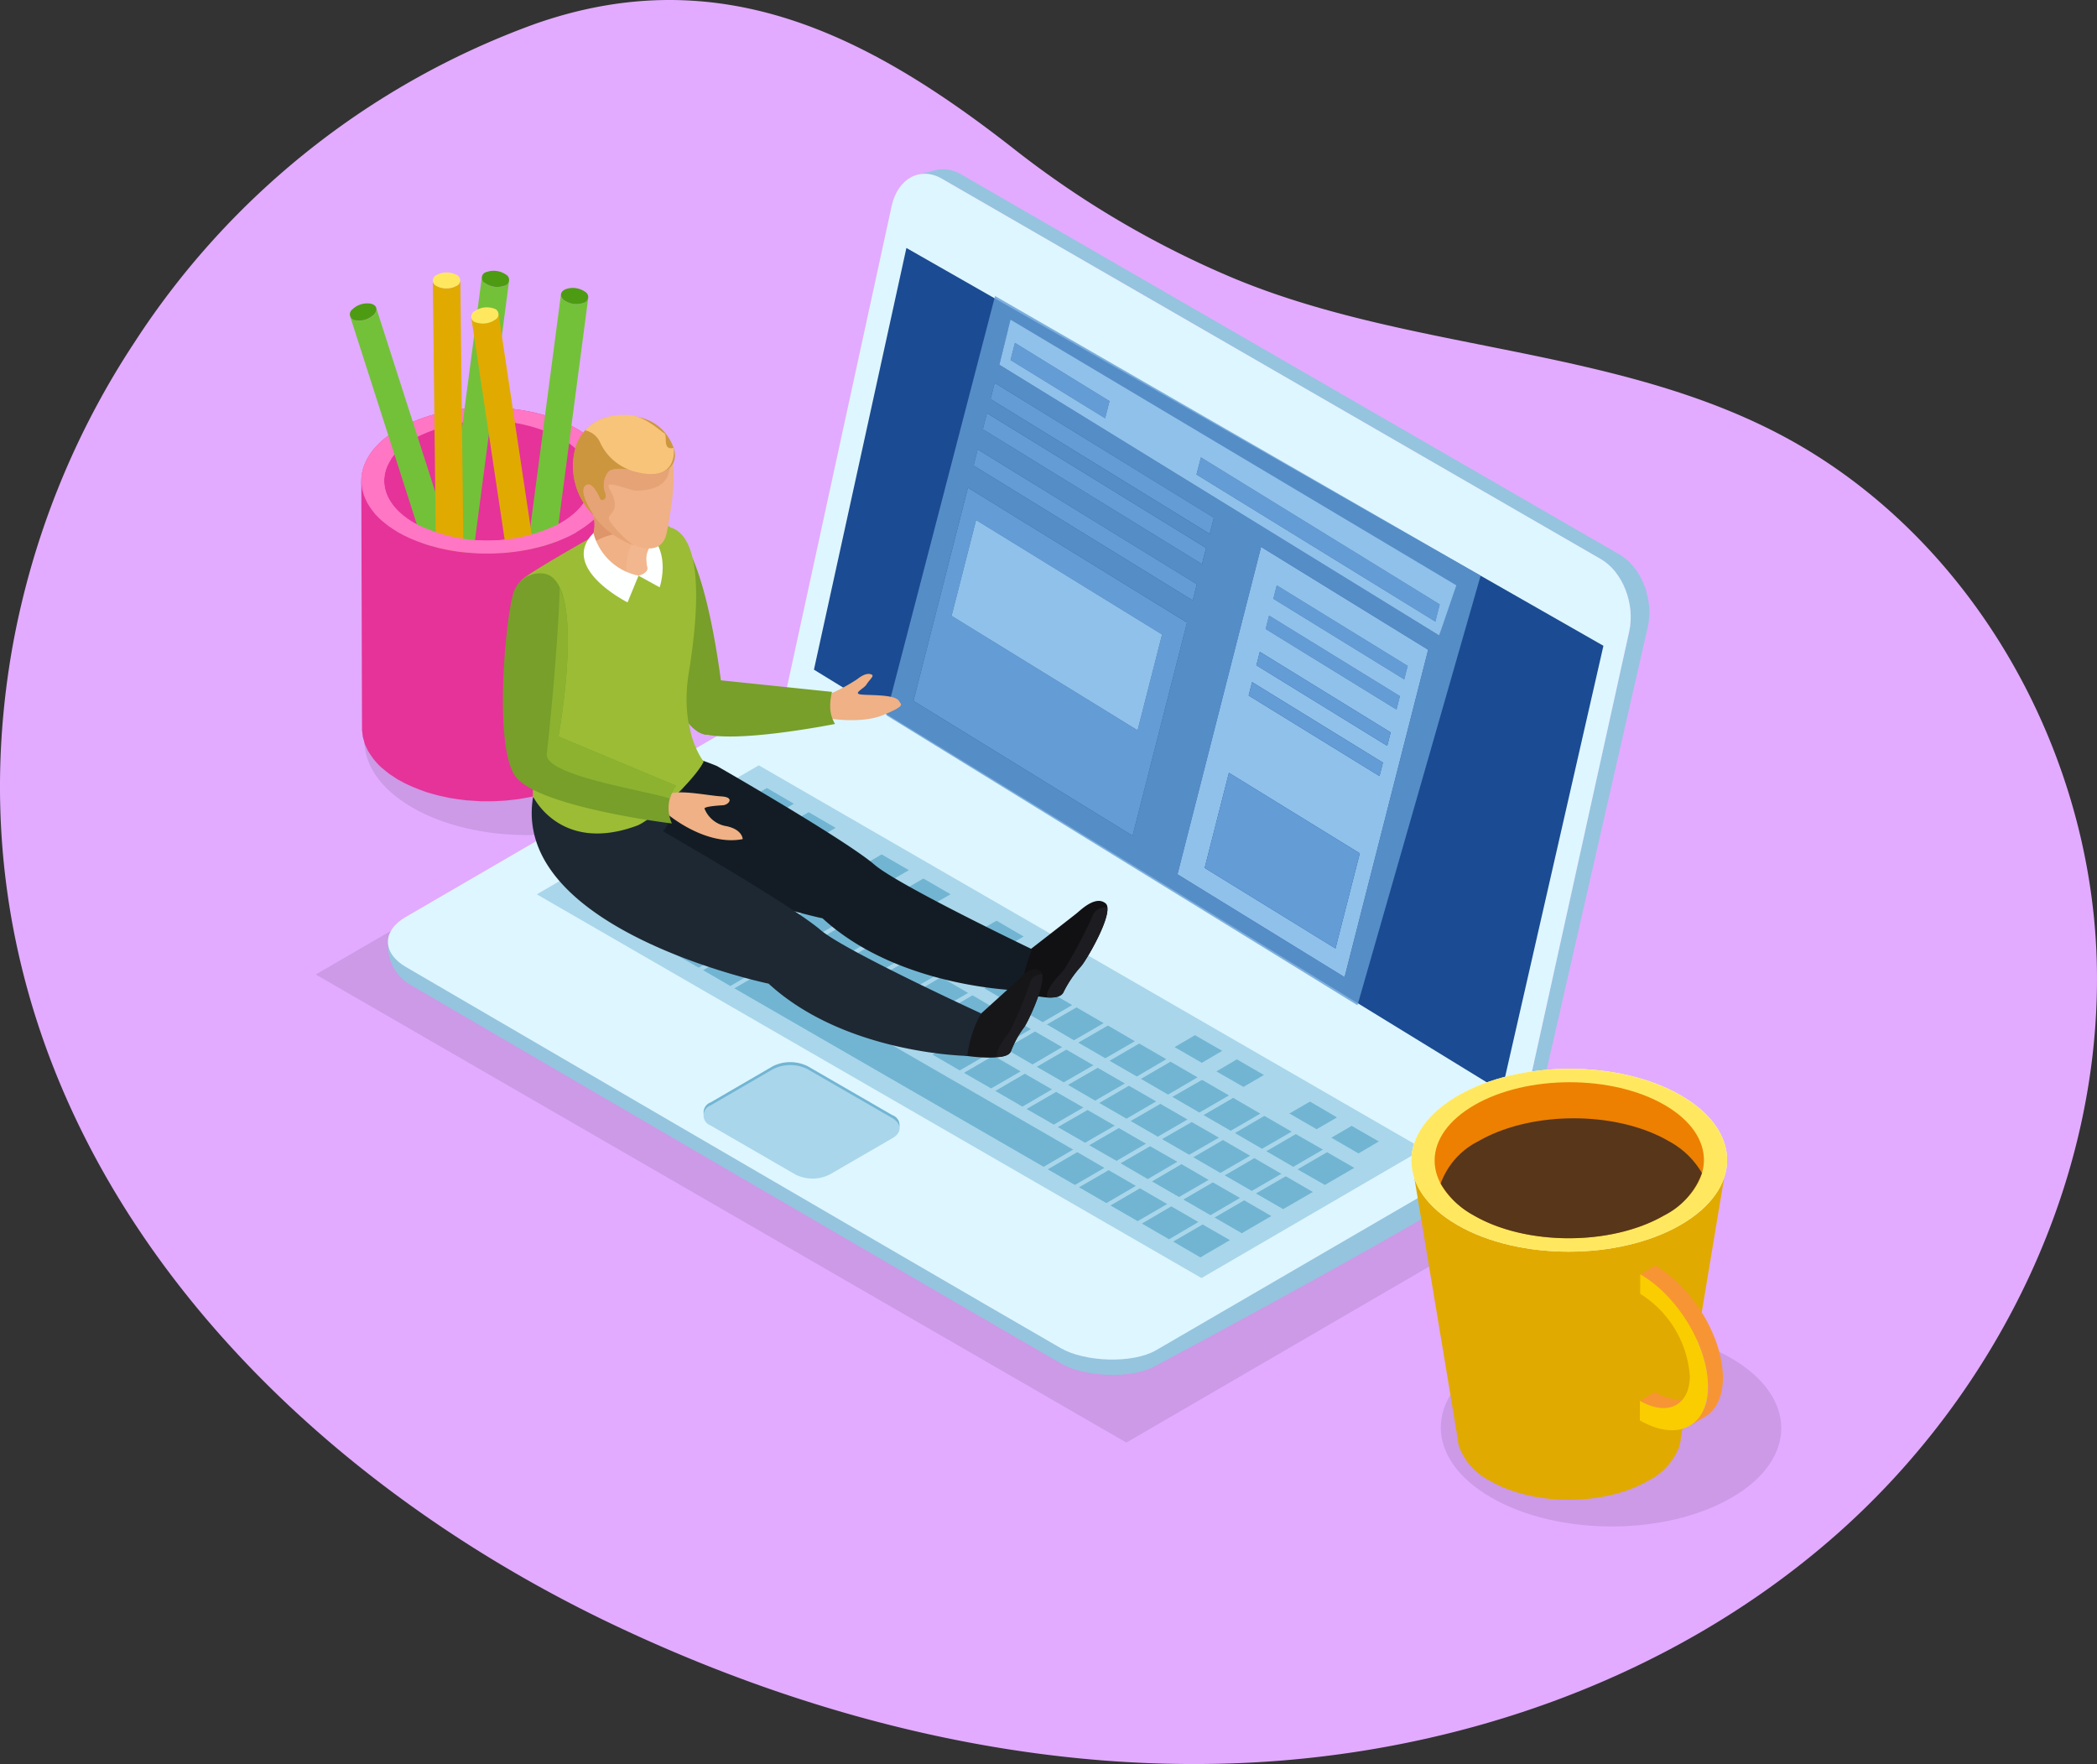 <svg xmlns="http://www.w3.org/2000/svg" xmlns:xlink="http://www.w3.org/1999/xlink" width="210.001" height="176.66" viewBox="0 0 210.001 176.66"><rect x="0" y="0" width="210.001" height="176.66" fill="#333333" stroke="none"/><defs><clipPath id="a"><rect width="210.001" height="176.66" fill="none"/></clipPath><clipPath id="b"><rect width="210" height="176.66" fill="none"/></clipPath><clipPath id="d"><rect width="32.741" height="18.97" transform="translate(36.493 64.659)" fill="none"/></clipPath><clipPath id="e"><path d="M49.6,32.009a1.67,1.67,0,0,1-.418.232s-.011.008-.019.009a2.155,2.155,0,0,1-.484.128l-.017,0a2.584,2.584,0,0,1-.479.016.52.52,0,0,1-.069-.007,1.663,1.663,0,0,1-.44-.1.851.851,0,0,1-.09-.052.627.627,0,0,1-.11-.055.617.617,0,0,1-.126-.1.083.083,0,0,1-.018-.016.779.779,0,0,1-.083-.116l0-.016A.455.455,0,0,1,47.2,31.8l5.523,36.8,0,.011a.315.315,0,0,0,.021.079.3.3,0,0,0,.02.047.026.026,0,0,1,.007.016.02.02,0,0,0,.009.012.353.353,0,0,0,.047.072.175.175,0,0,0,.029.032.073.073,0,0,1,.016.023.041.041,0,0,1,.021.017.746.746,0,0,0,.1.079l.007,0a.913.913,0,0,0,.108.058c.024.012.048.028.073.04a.1.1,0,0,1,.02.007,1.244,1.244,0,0,0,.319.085.572.572,0,0,0,.121.015c.023,0,.044,0,.067.007l.077.006a1.31,1.31,0,0,0,.177,0c.05,0,.1,0,.154-.011.022,0,.048-.007.072-.009.005,0,.009-.006.014-.006a.165.165,0,0,0,.052-.006.893.893,0,0,0,.133-.026c.045-.009.09-.021.133-.034s.086-.028.129-.043l.044-.018.013-.005c.028-.009.055-.022.08-.032a1.664,1.664,0,0,0,.158-.081,1.344,1.344,0,0,0,.181-.124.693.693,0,0,0,.322-.62l-5.524-36.8a.689.689,0,0,1-.32.622" fill="none"/></clipPath><linearGradient id="f" x1="-5.702" y1="3.841" x2="-5.581" y2="3.841" gradientUnits="objectBoundingBox"><stop offset="0" stop-color="#ffdf02"/><stop offset="0.121" stop-color="#f8d401"/><stop offset="0.441" stop-color="#ebbc00"/><stop offset="0.742" stop-color="#e3ae00"/><stop offset="1" stop-color="#e1aa00"/></linearGradient><clipPath id="h"><path d="M45.694,28.639a1.681,1.681,0,0,1-.444.176l-.017,0a2.069,2.069,0,0,1-.5.062h-.019a2.345,2.345,0,0,1-.476-.053c-.024,0-.044-.009-.066-.012a1.65,1.65,0,0,1-.423-.16c-.032-.019-.055-.04-.084-.058a1.1,1.1,0,0,1-.1-.072.89.89,0,0,1-.108-.118.149.149,0,0,0-.018-.024.749.749,0,0,1-.065-.125l-.005-.016a.548.548,0,0,1-.026-.144l.431,37.212v.014a.237.237,0,0,0,.012.076.181.181,0,0,0,.013.052.065.065,0,0,0,0,.016.016.016,0,0,0,.005.014.767.767,0,0,0,.037.077.382.382,0,0,0,.027.037.176.176,0,0,0,.015.023.046.046,0,0,0,.016.021.535.535,0,0,0,.087.093l.008,0a.718.718,0,0,0,.1.072c.024.016.044.034.067.048a.031.031,0,0,1,.018.012,1.381,1.381,0,0,0,.3.128.661.661,0,0,0,.121.028l.062.018a.282.282,0,0,1,.076.019c.06.009.117.016.178.02a1.143,1.143,0,0,0,.155.01h.072c.007,0,.008,0,.015,0a.28.28,0,0,0,.052,0,.88.88,0,0,0,.135-.007c.045,0,.089-.009.136-.016a1.262,1.262,0,0,0,.134-.025.388.388,0,0,0,.046-.012.029.029,0,0,1,.017,0,.636.636,0,0,0,.078-.02,1.582,1.582,0,0,0,.172-.059,1.862,1.862,0,0,0,.195-.1.693.693,0,0,0,.4-.571L46.1,28.067a.683.683,0,0,1-.4.572" fill="none"/></clipPath><linearGradient id="i" x1="-0.679" y1="15.983" x2="-0.653" y2="15.983" xlink:href="#f"/><clipPath id="k"><path d="M57.735,53.309q-.447.258-.928.48c-.1.052-.206.091-.305.133-.217.1-.439.195-.662.283-.44.172-.893.323-1.358.46-.141.04-.284.074-.428.113q-.39.106-.791.193-.257.057-.518.1c-.223.044-.447.081-.67.116-.189.03-.378.061-.568.081-.212.026-.42.052-.633.071-.193.018-.386.036-.578.048-.213.014-.425.028-.64.035-.2.007-.392.011-.587.016-.229.005-.461,0-.692-.005-.18,0-.362-.006-.541-.011-.287-.011-.572-.035-.857-.061-.151-.009-.3-.018-.448-.034-.483-.051-.963-.116-1.436-.2-.163-.028-.323-.064-.486-.1-.228-.048-.464-.093-.689-.148-.168-.04-.335-.089-.5-.135-.217-.059-.437-.116-.652-.184-.123-.04-.243-.081-.364-.128-.336-.111-.667-.239-.991-.373-.12-.054-.244-.1-.363-.154-.414-.188-.813-.383-1.194-.6-.169-.1-.32-.207-.479-.312s-.312-.2-.457-.3c-.12-.091-.228-.182-.346-.276-.134-.107-.27-.214-.394-.326a7.348,7.348,0,0,1-.534-.522c-.029-.031-.053-.066-.084-.1-.118-.137-.224-.275-.331-.414s-.206-.3-.3-.443c-.058-.1-.116-.187-.168-.282-.069-.129-.128-.265-.185-.4-.045-.1-.091-.2-.127-.3a3.171,3.171,0,0,1-.111-.383,3.206,3.206,0,0,1-.081-.321c-.023-.134-.032-.262-.044-.394a3.13,3.13,0,0,1-.032-.372l.07,24.809c0,.035,0,.072,0,.111,0,.088.02.179.029.272.011.126.021.256.042.381.006.021.006.047.013.073a2.564,2.564,0,0,0,.076.269,3.65,3.65,0,0,0,.1.357c.009.028.012.059.022.084.028.082.075.155.111.235.055.129.115.26.18.389.019.031.031.063.047.094.034.065.087.125.124.188.091.146.188.293.3.436.032.047.052.089.088.133.078.1.162.192.247.286.027.032.053.067.08.1.141.156.293.312.456.46.024.021.055.041.081.065.117.1.251.211.38.316s.234.192.36.286c.144.1.3.2.456.3.111.07.212.144.324.216.048.03.1.058.153.088a13.075,13.075,0,0,0,1.194.6c.118.052.238.1.356.151.329.139.661.265,1,.383.076.026.143.059.22.079.042.019.091.025.134.042.218.07.436.126.661.189.164.044.323.09.488.129.235.059.473.107.713.154.13.027.263.059.4.086a.49.49,0,0,1,.067.009c.474.083.956.148,1.442.2.039,0,.069.012.1.017.109.01.22.011.332.019.288.025.575.046.868.057.066,0,.133.014.2.017.111,0,.227,0,.342,0,.232,0,.461,0,.7,0,.086,0,.169,0,.254,0,.1,0,.211-.012.318-.017.216-.009.436-.021.653-.035.091-.009.181-.009.272-.014s.2-.025.291-.032c.217-.021.429-.046.64-.072.1-.012.2-.018.3-.035s.182-.033.272-.045c.226-.036.451-.076.676-.118.1-.02.206-.032.3-.053.07-.014.138-.035.207-.049.269-.062.537-.13.8-.2.107-.031.21-.049.314-.079.035-.009.071-.026.1-.035q.707-.206,1.368-.462c.021-.009.041-.012.061-.019.194-.077.376-.162.563-.246.11-.051.226-.1.336-.147q.483-.227.93-.485c2.493-1.44,3.737-3.326,3.733-5.212l-.071-24.809c.008,1.884-1.239,3.772-3.734,5.215" fill="none"/></clipPath><linearGradient id="l" x1="-1.427" y1="3.998" x2="-1.388" y2="3.998" gradientUnits="objectBoundingBox"><stop offset="0" stop-color="#ff4caa"/><stop offset="1" stop-color="#e53399"/></linearGradient><clipPath id="n"><rect width="129.776" height="75.11" transform="translate(31.62 69.354)" fill="none"/></clipPath><clipPath id="o"><path d="M81.511,67.063l68.881,42.246,10.181-44.638L90.77,24.832Z" fill="none"/></clipPath><linearGradient id="p" x1="-0.578" y1="1.462" x2="-0.569" y2="1.462" gradientUnits="objectBoundingBox"><stop offset="0" stop-color="#1a6bb2"/><stop offset="1" stop-color="#1b4b92"/></linearGradient><clipPath id="r"><rect width="34.091" height="19.753" transform="translate(144.289 133.114)" fill="none"/></clipPath><clipPath id="s"><path d="M141.343,116.189l4.618,27.778a4.277,4.277,0,0,0,.126.785l.031.165h.015a6.341,6.341,0,0,0,3.062,3.375c4.366,2.539,11.467,2.539,15.86,0a6.472,6.472,0,0,0,3.1-3.375h.016l.03-.186a4.164,4.164,0,0,0,.145-.857l4.609-27.685Z" fill="none"/></clipPath><linearGradient id="t" x1="-4.471" y1="1.746" x2="-4.439" y2="1.746" xlink:href="#f"/><clipPath id="v"><rect width="59.538" height="71.027" transform="translate(88.737 29.644)" fill="none"/></clipPath><clipPath id="x"><rect width="9.909" height="7.547" transform="translate(101.199 34.341)" fill="none"/></clipPath><clipPath id="y"><rect width="22.353" height="15.116" transform="translate(98.426 41.377)" fill="none"/></clipPath><clipPath id="z"><rect width="13.448" height="9.405" transform="translate(126.748 61.649)" fill="none"/></clipPath><clipPath id="aa"><rect width="13.447" height="9.409" transform="translate(127.522 58.621)" fill="none"/></clipPath><clipPath id="ab"><rect width="22.355" height="15.119" transform="translate(97.496 45.009)" fill="none"/></clipPath><clipPath id="ac"><rect width="24.356" height="16.438" transform="translate(119.827 45.806)" fill="none"/></clipPath><clipPath id="ae"><rect width="21.082" height="21.067" transform="translate(95.294 52.075)" fill="none"/></clipPath><clipPath id="af"><rect width="15.536" height="17.592" transform="translate(120.64 77.391)" fill="none"/></clipPath><clipPath id="ag"><rect width="13.446" height="9.411" transform="translate(125.822 65.278)" fill="none"/></clipPath><clipPath id="ah"><rect width="13.445" height="9.409" transform="translate(125.047 68.309)" fill="none"/></clipPath></defs><g clip-path="url(#a)"><g clip-path="url(#b)"><path d="M13.466,34.287A81.731,81.731,0,0,0,1.221,64.941c-7.746,44.216,22.43,79.838,60.283,97.8,19.612,9.308,41.3,14.764,62.986,13.807s43.343-8.606,59.579-23.016,26.579-35.8,25.9-57.5-13.079-43.092-32.447-52.9c-16.753-8.482-36.731-8.067-54.06-15.3A95.468,95.468,0,0,1,101.394,14.8C86.96,3.522,72.12-4.1,53.623,2.38A80.381,80.381,0,0,0,13.466,34.287" fill="#e2abff"/></g><g clip-path="url(#a)"><g opacity="0.1"><g clip-path="url(#d)"><path d="M41.337,67.426c-6.434,3.709-6.454,9.721-.088,13.418,6.374,3.715,16.722,3.715,23.154-.009,6.414-3.7,6.443-9.7.075-13.4s-16.737-3.707-23.141-.012"/></g></g><path d="M39.917,42.951c-4.955,2.862-4.979,7.5-.06,10.357s12.923,2.857,17.879,0,4.982-7.495.058-10.357-12.922-2.862-17.877,0" fill="#e53399"/><path d="M39.858,53.309c4.925,2.857,12.923,2.857,17.878,0s4.983-7.5.059-10.357-12.923-2.862-17.878,0-4.978,7.495-.059,10.357m1.673-9.428a16.167,16.167,0,0,1,14.666,0c4.038,2.348,4.017,6.15-.048,8.494a16.134,16.134,0,0,1-14.668,0c-4.033-2.341-4.012-6.146.05-8.494" fill="#ff76c4"/><path d="M56.183,29.6a.036.036,0,0,1,.005.023.534.534,0,0,0,.047.13.08.08,0,0,0,.013.028.808.808,0,0,0,.091.133.622.622,0,0,0,.087.083.46.46,0,0,0,.077.07,1.657,1.657,0,0,0,.4.22c.021.007.041.017.065.026a2.519,2.519,0,0,0,.46.116h.019a2.315,2.315,0,0,0,.5.014l.02,0a1.6,1.6,0,0,0,.466-.11.686.686,0,0,0,.476-.511l-4.855,36.9a.685.685,0,0,1-.476.509,1.252,1.252,0,0,1-.21.067,1.789,1.789,0,0,1-.177.035c-.025,0-.054.007-.082.007a.059.059,0,0,1-.021,0,.175.175,0,0,1-.043.007c-.045,0-.09,0-.136,0l0-.014,0,.014c-.044,0-.09,0-.135,0s-.09-.007-.137-.012l-.05-.007h-.018c-.026-.005-.047-.009-.072-.012-.048-.009-.1-.018-.149-.032s-.112-.026-.172-.046a.49.49,0,0,1-.067-.031.288.288,0,0,1-.065-.023c-.038-.014-.08-.03-.117-.046a1.664,1.664,0,0,1-.28-.172c0-.005-.011-.007-.017-.012a.375.375,0,0,1-.055-.058.753.753,0,0,1-.091-.084s-.007,0-.008-.006c-.026-.035-.052-.07-.074-.1a.254.254,0,0,1-.011-.026.072.072,0,0,1-.01-.023c-.007-.014-.014-.025-.021-.042a.409.409,0,0,1-.027-.079v-.011a.108.108,0,0,0-.005-.021c0-.016,0-.033-.007-.049a.7.7,0,0,1,0-.079v-.011l4.857-36.9a.433.433,0,0,0,0,.139" fill="#73c139"/><path d="M56.661,28.955c-.577.239-.648.736-.158,1.115a2.135,2.135,0,0,0,1.929.262.6.6,0,0,0,.153-1.117,2.134,2.134,0,0,0-1.924-.26" fill="#4d9b12"/><path d="M48.259,27.886a.082.082,0,0,1,0,.023.972.972,0,0,0,.047.133.1.1,0,0,1,.015.025.917.917,0,0,0,.09.133c.027.027.059.058.089.083a.547.547,0,0,0,.079.07,1.542,1.542,0,0,0,.391.218c.023.009.043.019.064.028a2.376,2.376,0,0,0,.465.114h.017a2.176,2.176,0,0,0,.5.014h.021a1.782,1.782,0,0,0,.464-.112.693.693,0,0,0,.481-.508L46.13,65a.685.685,0,0,1-.477.507,1.209,1.209,0,0,1-.208.069,1.222,1.222,0,0,1-.175.033c-.03,0-.056.007-.084.009a.031.031,0,0,1-.02,0c-.014,0-.03,0-.044,0-.046,0-.094.005-.14.005l.005-.016-.005.016c-.045,0-.088,0-.135,0a1.327,1.327,0,0,1-.133-.014l-.049-.007c-.007,0-.016,0-.019,0a.548.548,0,0,1-.072-.007c-.051-.009-.1-.021-.149-.032a1.676,1.676,0,0,1-.172-.046.651.651,0,0,1-.072-.031.585.585,0,0,1-.063-.023c-.041-.016-.082-.03-.114-.046a1.406,1.406,0,0,1-.28-.172c-.006,0-.014-.007-.016-.012a.57.57,0,0,1-.061-.058,1.228,1.228,0,0,1-.09-.086l-.005-.007a.935.935,0,0,1-.074-.1.127.127,0,0,1-.011-.026c-.006-.007-.008-.016-.013-.023s-.014-.025-.017-.039a.244.244,0,0,1-.028-.084l0-.009a.059.059,0,0,1,0-.021.456.456,0,0,0-.008-.049.679.679,0,0,1,0-.079v-.014l4.854-36.9a.615.615,0,0,0,.006.142" fill="#73c139"/><path d="M48.735,27.238a.594.594,0,0,0-.154,1.115,2.125,2.125,0,0,0,1.924.262.6.6,0,0,0,.158-1.119,2.154,2.154,0,0,0-1.928-.258" fill="#4d9b12"/><path d="M35.119,31.786a.146.146,0,0,1,.016.019.405.405,0,0,0,.1.1.106.106,0,0,0,.023.019.836.836,0,0,0,.136.083,1.1,1.1,0,0,0,.118.037.512.512,0,0,0,.1.033,1.7,1.7,0,0,0,.449.028c.025,0,.048,0,.071-.005A2.355,2.355,0,0,0,36.594,32,.047.047,0,0,0,36.615,32a2.2,2.2,0,0,0,.455-.206.046.046,0,0,1,.02-.009,1.838,1.838,0,0,0,.371-.3.671.671,0,0,0,.215-.662L49.041,66.258a.7.7,0,0,1-.215.666,1.372,1.372,0,0,1-.161.151,1.564,1.564,0,0,1-.142.1c-.024.014-.047.031-.069.044l-.019.012-.039.023-.121.063-.005-.014.005.014-.124.056c-.041.016-.085.032-.129.046a.383.383,0,0,1-.046.017.118.118,0,0,1-.019,0c-.019,0-.042.016-.067.021-.052.014-.1.028-.149.037s-.119.023-.174.03a.709.709,0,0,1-.077.005c-.02,0-.048,0-.07,0a.972.972,0,0,1-.123.01,1.578,1.578,0,0,1-.329-.035.077.077,0,0,1-.017,0,.453.453,0,0,1-.079-.025.739.739,0,0,1-.114-.042l-.012,0a.791.791,0,0,1-.109-.063.059.059,0,0,1-.018-.017c-.007-.006-.019-.009-.023-.016a.181.181,0,0,1-.034-.028.348.348,0,0,1-.062-.065l0-.007a.075.075,0,0,1-.013-.018.23.23,0,0,1-.026-.04.556.556,0,0,1-.034-.074l-.005-.012L35.057,31.66a.436.436,0,0,0,.062.126" fill="#73c139"/><path d="M35.272,31a.6.6,0,0,0,.334,1.075,2.144,2.144,0,0,0,1.855-.59c.419-.459.27-.94-.334-1.075a2.139,2.139,0,0,0-1.855.59" fill="#4d9b12"/></g><g clip-path="url(#e)"><rect width="8.277" height="37.826" transform="translate(47.196 31.387)" fill="url(#f)"/></g><g clip-path="url(#a)"><path d="M47.515,31.175a.6.6,0,0,0,.159,1.117,2.16,2.16,0,0,0,1.927-.283.6.6,0,0,0-.156-1.117,2.14,2.14,0,0,0-1.93.283" fill="#ffe85f"/></g><g clip-path="url(#h)"><rect width="38.104" height="8.368" transform="translate(38.182 65.379) rotate(-82.126)" fill="url(#i)"/></g><g clip-path="url(#a)"><path d="M43.746,27.529a.6.6,0,0,0,0,1.126,2.143,2.143,0,0,0,1.946-.016.6.6,0,0,0,0-1.126,2.135,2.135,0,0,0-1.945.016" fill="#ffe85f"/><path d="M57.735,53.308c-4.954,2.857-12.953,2.857-17.878,0-3.4-1.977-4.435-4.8-3.116-7.3h2.411c-1.4,2.139-.632,4.645,2.329,6.366a16.134,16.134,0,0,0,14.668,0c2.984-1.723,3.78-4.227,2.4-6.366h2.388c1.291,2.5.223,5.321-3.2,7.3" fill="#ff76c4"/></g><g clip-path="url(#k)"><rect width="25.358" height="32.161" transform="translate(36.186 48.094)" fill="url(#l)"/></g><g clip-path="url(#a)"><g opacity="0.1"><g clip-path="url(#n)"><path d="M161.4,116.213l-48.6,28.251L31.62,97.589,80.211,69.354Z"/></g></g><path d="M153.082,115.058c-.573,2.137-37.314,21.7-37.314,21.7-2.38,1.378-7.149,1.164-9.549-.23-16.611-9.59-65.145-37.914-65.145-37.914-2.388-1.379-3.116-4.959-.744-6.336L78.606,71.286s79.9,23.752,74.476,43.772" fill="#95c4de"/><path d="M153.352,113.374l-37.583,21.845c-2.381,1.373-7.149,1.171-9.55-.216-16.611-9.6-65.56-38.16-65.56-38.16-2.406-1.4-2.413-3.628-.037-5.008l37.985-22.08Z" fill="#def6ff"/><path d="M163.264,61.038c-.034-.276-.081-.56-.141-.845-.029-.082-.039-.161-.065-.247a6.573,6.573,0,0,0-.279-.859.585.585,0,0,0-.042-.137,7.481,7.481,0,0,0-.338-.7c-.069-.118-.116-.216-.2-.327a4.746,4.746,0,0,0-.372-.535.846.846,0,0,0-.1-.153,4.816,4.816,0,0,0-.562-.611c-.064-.049-.1-.081-.163-.13a3.831,3.831,0,0,0-.678-.492L94.318,17.893a3.5,3.5,0,0,0-.77-.329,2.262,2.262,0,0,0-.261-.068,2.422,2.422,0,0,0-.353-.07,2.091,2.091,0,0,0-.316-.016h-.234a2.938,2.938,0,0,0-.473.075l1.874-.463a1.246,1.246,0,0,1,.328-.06h.148a1.479,1.479,0,0,1,.239-.012h.152c.045,0,.1.012.16.014.1.019.219.04.339.068a.8.8,0,0,1,.172.027.287.287,0,0,1,.1.049,2.906,2.906,0,0,1,.777.323l66,38.109a3.644,3.644,0,0,1,.681.5c.044.035.094.072.132.1a6.775,6.775,0,0,1,.581.625,1.092,1.092,0,0,1,.1.128c.067.088.155.177.223.281.063.086.1.2.163.293a2.6,2.6,0,0,1,.188.3c.028.058.058.1.082.156a3.844,3.844,0,0,1,.259.608.373.373,0,0,1,.043.065v.009a4.035,4.035,0,0,1,.23.674c.021.072.023.16.048.225s.034.144.048.2a1.206,1.206,0,0,1,.059.26,4.566,4.566,0,0,1,.09.609.346.346,0,0,0,.025.1v.038c.024.292.024.587.024.882,0,.021-.016.044-.016.06a6.526,6.526,0,0,1-.14,1.115l-11.94,52.283-1.585.922,11.659-52.752a7.448,7.448,0,0,0,.139-1.122c0-.318,0-.65-.019-.973a.251.251,0,0,1-.012-.1" fill="#95c4de"/><path d="M94.318,17.894c-2.143-1.247-4.4-.042-5.018,2.706L78.606,69.756l73.282,44.483,11.268-51.01c.607-2.741-.661-5.976-2.828-7.231Z" fill="#def6ff"/></g><g clip-path="url(#o)"><rect width="112.26" height="113.868" transform="matrix(0.84, -0.543, 0.543, 0.84, 42.994, 49.735)" fill="url(#p)"/></g><g clip-path="url(#a)"><path d="M75.988,76.642l66.542,38.423-22.208,12.924L53.761,89.561Zm28.526,40.223,2.977-1.742L76.5,97.245l-2.988,1.73Zm-19.7-24.456L81.82,94.151l2.747,1.582L87.555,94Zm-9.659-2.114,2.99-1.732L75.4,86.969l-2.993,1.754Zm37.661,21.75,2.995-1.744-2.749-1.586-2.99,1.742Zm-9.166-8.763-2.994,1.739,2.747,1.592,2.988-1.752Zm18.566,14.194,3-1.735-2.741-1.591-2.993,1.744ZM91.24,99.591l2.727,1.582,3-1.738-2.736-1.6Zm-.155-3.558L88.109,97.77l2.745,1.589,2.988-1.731ZM128.5,121.1l3-1.735-2.736-1.589-3.009,1.737Zm-56.5-32.609,3-1.738-2.739-1.6L69.28,86.9Zm28.511,12.984-2.988,1.728,2.743,1.591,2.984-1.737ZM81.424,93.919l3-1.728L81.681,90.6l-3,1.739Zm28.5,12.991-2.994,1.733,2.739,1.588,2.995-1.735Zm9.157,8.75,3-1.731-2.743-1.577-3,1.724Zm-5.159,6.645,2.982-1.731-2.753-1.591-2.975,1.738ZM71,92.706l2.99-1.723-2.749-1.6-2.988,1.737Zm28.481,13-2.975,1.736,2.742,1.577,2.984-1.724ZM88.958,90l-2.971,1.724,2.738,1.593,2.982-1.733Zm-9.647-2.125,2.985-1.73-2.747-1.584-2.979,1.73ZM92.82,101.844l-2.76-1.577L87.075,102l2.755,1.588ZM95.4,97.161l2.739,1.6,2.993-1.738-2.754-1.591ZM80.65,94.822,77.666,96.56l2.75,1.586L83.4,96.4Zm-13.8.312,2.992-1.747L67.092,91.81,64.1,93.542Zm40.952,5.734-2.99,1.729,2.733,1.6,3-1.733Zm10.268,19.019,2.984-1.726-2.743-1.6-2.979,1.745Zm-9.41-5.433,2.989-1.728-2.747-1.584-3,1.728Zm8.307-4.824,2.978-1.742-2.73-1.582-2.99,1.735Zm9.414,5.428,3-1.73-2.758-1.594-2.971,1.733ZM95.249,93.617,92.26,95.359l2.751,1.582L98,95.2Zm19.691,24.474,2.987-1.748-2.754-1.58-2.979,1.723Zm8.307-4.835,2.988-1.733-2.741-1.6-3,1.74Zm-26.893-9.363-2.986,1.725,2.748,1.591,2.994-1.735ZM85.6,91.5l2.976-1.735L85.833,88.2l-2.989,1.732Zm19.065,7.551-2.988,1.731,2.757,1.593,2.974-1.728ZM77.283,96.339,80.269,94.6l-2.75-1.586-2.986,1.739Zm9.644,2.114-2.98,1.73,2.748,1.587,2.984-1.726Zm-13.79.307,2.977-1.738-2.756-1.591-2.973,1.73Zm32.63,10.568-2.986,1.728,2.749,1.582,2.982-1.731Zm8.315-4.841-3,1.742,2.755,1.589,2.982-1.747Zm6.125,21.448,2.987-1.744-2.757-1.584-2.978,1.728ZM63.718,93.317,66.7,91.584,63.949,90l-2.982,1.738ZM67.869,90.9l2.986-1.73-2.748-1.6L65.123,89.32Zm56.489,32.616,2.981-1.735-2.741-1.589-2.991,1.738ZM76.177,86.073l2.982-1.74L76.42,82.751l-2.988,1.74ZM110.794,120.5l2.981-1.738-2.752-1.588-2.992,1.728Zm21.878-1.819,2.974-1.726-2.752-1.584-2.979,1.735ZM68.865,86.667l3.008-1.735L69.126,83.35l-2.99,1.735ZM106.789,105.1l-2.99,1.738,2.73,1.57,2.991-1.726Zm9.162,8.748,3-1.736-2.736-1.581-3,1.733ZM78.282,92.107l3-1.737-2.744-1.58-2.987,1.735Zm9.674,2.121-2.987,1.735L87.7,97.554l3-1.751Zm37.4,25.053,2.99-1.733-2.731-1.582L122.62,117.7ZM94.387,101.41l2.727,1.565,2.984-1.733-2.714-1.584Zm35.126,15.455,2.993-1.742-2.741-1.566-2.974,1.729ZM64.729,89.085l2.986-1.728-2.741-1.579L61.988,87.5Zm56.491,32.623,2.979-1.74-2.742-1.577-2.981,1.735ZM83.793,96.636l-2.984,1.749,2.75,1.582L86.54,98.23ZM82.45,89.691l2.977-1.73-2.722-1.582-3,1.731Zm9.668,2.119-2.987,1.737,2.739,1.587,2.973-1.747Zm15.527,26.869,2.978-1.726-2.74-1.584L104.9,117.1ZM60.576,91.5l2.968-1.735L60.821,88.2l-2.994,1.732Zm51.235,24.765,2.97-1.737-2.742-1.582-2.988,1.737ZM74.145,94.53l2.981-1.747-2.741-1.57-2.991,1.733Zm45.956,16.9,2.994-1.73-2.731-1.577-2.995,1.723Zm-3.032,12.689,2.967-1.744-2.74-1.584-2.969,1.737Zm-6.118-21.438-2.994,1.728,2.732,1.581,2.987-1.723ZM69.977,96.927l3-1.724-2.738-1.575-2.988,1.731Zm28.567,2.048,2.737,1.589,2.981-1.735-2.732-1.584Zm-2.592,4.678-2.744-1.577-2.973,1.731,2.739,1.6ZM73.037,84.261l2.971-1.737-2.733-1.58-2.99,1.726Zm29.588,23.25-2.976,1.738,2.739,1.586,2.981-1.742ZM99.8,92.191l-2.07,1.2,2.743,1.591,2.065-1.194Zm19.87,11.462-2.067,1.208,2.754,1.589,2.07-1.215ZM80.979,81.313l-2.093,1.211,2.756,1.591,2.065-1.22Zm11.494,6.648L90.4,89.169l2.724,1.579,2.1-1.2ZM88.29,85.548l-2.078,1.207,2.746,1.592,2.086-1.206Zm42.9,24.753-2.088,1.208,2.752,1.591,2.065-1.2Zm4.169,2.425-2.056,1.2,2.745,1.594,2.062-1.218Zm-10.831-3.863,2.077-1.21-2.738-1.582-2.07,1.222ZM77.451,81.69l2.079-1.2L76.8,78.907l-2.082,1.2ZM103.991,94.6l-2.078,1.212,2.741,1.582,2.07-1.212Z" fill="#a9d6ea"/><path d="M98,95.2l-2.986,1.737L92.26,95.36l2.989-1.731Z" fill="#72b5d3"/><path d="M76.008,82.524l-2.971,1.737L70.285,82.67l2.99-1.725Z" fill="#72b5d3"/><path d="M88.572,89.768,85.595,91.5l-2.751-1.575,2.99-1.732Z" fill="#72b5d3"/><path d="M80.269,94.6l-2.986,1.735-2.75-1.582,2.986-1.739Z" fill="#72b5d3"/><path d="M79.531,80.491l-2.079,1.2L74.719,80.1l2.083-1.2Z" fill="#72b5d3"/><path d="M83.707,82.9l-2.065,1.219-2.756-1.591,2.093-1.21Z" fill="#72b5d3"/><path d="M79.159,84.333l-2.981,1.74-2.746-1.582,2.989-1.74Z" fill="#72b5d3"/><path d="M71.874,84.932l-3.008,1.735-2.729-1.582,2.989-1.735Z" fill="#72b5d3"/><path d="M82.3,86.145l-2.985,1.73L76.57,86.291l2.979-1.73Z" fill="#72b5d3"/><path d="M91.044,87.141l-2.086,1.205-2.746-1.591,2.078-1.207Z" fill="#72b5d3"/><path d="M75.008,86.756l-3,1.737L69.28,86.9l2.989-1.744Z" fill="#72b5d3"/><path d="M67.715,87.357l-2.986,1.728L61.988,87.5l2.986-1.726Z" fill="#72b5d3"/><path d="M85.427,87.961l-2.977,1.73L79.7,88.11l3-1.731Z" fill="#72b5d3"/><path d="M78.143,88.563,75.154,90.3l-2.746-1.573L75.4,86.97Z" fill="#72b5d3"/><path d="M95.224,89.552l-2.1,1.2L90.4,89.169l2.069-1.208Z" fill="#72b5d3"/><path d="M70.855,89.169,67.869,90.9,65.123,89.32l2.984-1.747Z" fill="#72b5d3"/><path d="M63.544,89.768,60.576,91.5l-2.749-1.575L60.821,88.2Z" fill="#72b5d3"/><path d="M81.285,90.37l-3,1.737-2.728-1.581,2.987-1.735Z" fill="#72b5d3"/><path d="M73.992,90.983,71,92.706l-2.748-1.584,2.988-1.737Z" fill="#72b5d3"/><path d="M91.708,91.585l-2.982,1.733-2.738-1.594L88.959,90Z" fill="#72b5d3"/><path d="M84.422,92.191l-3,1.728-2.74-1.579,3-1.74Z" fill="#72b5d3"/><path d="M77.127,92.783,74.146,94.53l-2.752-1.584,2.992-1.733Z" fill="#72b5d3"/><path d="M102.535,93.784l-2.065,1.194-2.743-1.591,2.071-1.2Z" fill="#72b5d3"/><path d="M94.843,93.387,91.87,95.134l-2.739-1.587,2.987-1.737Z" fill="#72b5d3"/><path d="M87.556,94l-2.988,1.737-2.747-1.581,2.992-1.742Z" fill="#72b5d3"/><path d="M72.973,95.2l-3,1.723L67.246,95.36l2.987-1.731Z" fill="#72b5d3"/><path d="M106.724,96.186,104.655,97.4l-2.741-1.581,2.077-1.213Z" fill="#72b5d3"/><path d="M90.694,95.8l-3,1.751L84.97,95.963l2.987-1.735Z" fill="#72b5d3"/><path d="M83.4,96.4l-2.984,1.742-2.75-1.586,2.984-1.738Z" fill="#72b5d3"/><path d="M101.138,97.022l-2.994,1.737-2.739-1.6,2.978-1.73Z" fill="#72b5d3"/><path d="M76.114,97.022l-2.977,1.737-2.752-1.6,2.973-1.73Z" fill="#72b5d3"/><path d="M86.541,98.23,83.56,99.967l-2.75-1.581,2.983-1.749Z" fill="#72b5d3"/><path d="M104.262,98.829l-2.98,1.735-2.737-1.589,2.985-1.73Z" fill="#72b5d3"/><path d="M96.971,99.436l-3,1.737-2.727-1.581,2.994-1.752Z" fill="#72b5d3"/><path d="M89.68,100.044l-2.985,1.726-2.748-1.587,2.98-1.73Z" fill="#72b5d3"/><path d="M107.4,100.65l-2.974,1.728-2.757-1.593,2.988-1.731Z" fill="#72b5d3"/><path d="M100.1,101.243l-2.984,1.733-2.728-1.566,3-1.751Z" fill="#72b5d3"/><path d="M92.82,101.844l-2.989,1.744L87.075,102l2.986-1.733Z" fill="#72b5d3"/><path d="M110.547,102.462l-3,1.733-2.732-1.6,2.989-1.728Z" fill="#72b5d3"/><path d="M103.256,103.059l-2.984,1.737-2.743-1.591,2.989-1.728Z" fill="#72b5d3"/><path d="M95.952,103.654,92.974,105.4l-2.739-1.6,2.973-1.73Z" fill="#72b5d3"/><path d="M113.676,104.269l-2.987,1.723-2.732-1.581,2.994-1.728Z" fill="#72b5d3"/><path d="M122.425,105.235l-2.071,1.215-2.753-1.589,2.067-1.208Z" fill="#72b5d3"/><path d="M106.39,104.861l-2.988,1.751-2.747-1.591,2.994-1.739Z" fill="#72b5d3"/><path d="M99.11,105.475l-2.994,1.735-2.748-1.591,2.986-1.726Z" fill="#72b5d3"/><path d="M116.823,106.072l-2.982,1.747-2.755-1.589,3-1.742Z" fill="#72b5d3"/><path d="M109.521,106.68l-2.992,1.726-2.729-1.57,2.989-1.738Z" fill="#72b5d3"/><path d="M126.6,107.653l-2.077,1.21-2.731-1.57,2.071-1.222Z" fill="#72b5d3"/><path d="M102.234,107.293l-2.984,1.724-2.741-1.578,2.974-1.735Z" fill="#72b5d3"/><path d="M119.949,107.888l-2.978,1.742-2.742-1.589,2.99-1.735Z" fill="#72b5d3"/><path d="M112.669,108.5l-3,1.735-2.739-1.589,2.994-1.732Z" fill="#72b5d3"/><path d="M105.37,109.094l-2.981,1.742-2.74-1.586,2.977-1.738Z" fill="#72b5d3"/><path d="M123.1,109.7l-2.994,1.73-2.733-1.584,3-1.723Z" fill="#72b5d3"/><path d="M115.809,110.3l-3,1.744-2.744-1.588,2.99-1.742Z" fill="#72b5d3"/><path d="M108.512,110.908l-2.982,1.73-2.749-1.581,2.985-1.728Z" fill="#72b5d3"/><path d="M133.916,111.9l-2.065,1.2-2.752-1.591,2.088-1.208Z" fill="#72b5d3"/><path d="M126.235,111.523l-2.987,1.733-2.749-1.589,2.995-1.74Z" fill="#72b5d3"/><path d="M118.946,112.111l-3,1.735-2.739-1.584,3-1.733Z" fill="#72b5d3"/><path d="M129.38,113.328l-3,1.73-2.734-1.591,2.972-1.733Z" fill="#72b5d3"/><path d="M138.108,114.306l-2.063,1.217L133.3,113.93l2.056-1.2Z" fill="#72b5d3"/><path d="M122.087,113.929l-3,1.73-2.745-1.584,3-1.723Z" fill="#72b5d3"/><path d="M114.782,114.531l-2.971,1.737-2.759-1.581,2.988-1.738Z" fill="#72b5d3"/><path d="M132.506,115.123l-2.993,1.742-2.722-1.579,2.974-1.729Z" fill="#72b5d3"/><path d="M107.492,115.123l-2.978,1.742-31-17.89,2.989-1.73Z" fill="#72b5d3"/><path d="M125.213,115.741l-3,1.735-2.735-1.582,2.993-1.744Z" fill="#72b5d3"/><path d="M117.928,116.343l-2.987,1.749-2.747-1.6,2.979-1.723Z" fill="#72b5d3"/><path d="M135.647,116.954l-2.974,1.726-2.757-1.575,2.979-1.735Z" fill="#72b5d3"/><path d="M110.624,116.954l-2.979,1.726L104.9,117.1l2.983-1.735Z" fill="#72b5d3"/><path d="M128.345,117.548l-2.989,1.733-2.735-1.577,2.994-1.738Z" fill="#72b5d3"/><path d="M121.058,118.161l-2.985,1.726-2.737-1.577,2.979-1.745Z" fill="#72b5d3"/><path d="M113.776,118.761l-2.981,1.737-2.763-1.6,2.992-1.728Z" fill="#72b5d3"/><path d="M131.5,119.367l-3,1.735-2.749-1.586,3.009-1.738Z" fill="#72b5d3"/><path d="M124.2,119.968l-2.979,1.74-2.744-1.582,2.981-1.735Z" fill="#72b5d3"/><path d="M116.909,120.575l-2.982,1.73-2.746-1.584,2.976-1.737Z" fill="#72b5d3"/><path d="M127.339,121.78l-2.981,1.735-2.752-1.586,2.992-1.738Z" fill="#72b5d3"/><path d="M120.037,122.377l-2.967,1.744-2.742-1.591,2.968-1.737Z" fill="#72b5d3"/><path d="M123.194,124.191l-2.987,1.744-2.748-1.6,2.978-1.728Z" fill="#72b5d3"/><path d="M93.842,97.629l-2.988,1.73L88.11,97.771l2.975-1.738Z" fill="#72b5d3"/><path d="M111.653,112.726l-2.989,1.728-2.755-1.584,3-1.728Z" fill="#72b5d3"/><path d="M69.845,93.387l-2.992,1.747L64.1,93.543l2.989-1.733Z" fill="#72b5d3"/><path d="M66.7,91.585l-2.981,1.733-2.752-1.58L63.95,90Z" fill="#72b5d3"/><path d="M89.371,111.676a1.06,1.06,0,0,1,.006,2L83.126,117.3a3.85,3.85,0,0,1-3.472.017l-8.489-4.908a1.069,1.069,0,0,1,0-2.012l6.24-3.63a3.934,3.934,0,0,1,3.468,0Z" fill="#72b5d3"/><path d="M89.371,111.976c.949.555.964,1.461.006,2L83.126,117.6a3.831,3.831,0,0,1-3.472.019l-8.489-4.908a1.071,1.071,0,0,1,0-2.016l6.24-3.624a3.851,3.851,0,0,1,3.468,0Z" fill="#a9d6ea"/><g opacity="0.1"><g clip-path="url(#r)"><path d="M173.336,135.995c6.7,3.863,6.722,10.125.092,13.973-6.642,3.866-17.41,3.866-24.108-.009-6.68-3.851-6.71-10.1-.08-13.95s17.43-3.863,24.1-.014"/></g></g></g><g clip-path="url(#s)"><rect width="31.614" height="34.642" transform="translate(141.343 116.189)" fill="url(#t)"/></g><g clip-path="url(#a)"><path d="M146.007,109.716c-6.191,3.575-6.227,9.377-.078,12.949s16.172,3.577,22.365,0,6.225-9.365.067-12.949-16.157-3.577-22.354,0" fill="#fffffe"/><path d="M146.007,109.716c-6.191,3.575-6.227,9.377-.078,12.949s16.172,3.577,22.365,0,6.225-9.365.067-12.949-16.157-3.577-22.354,0" fill="#ffe85f"/><path d="M147.65,110.668c-5.283,3.05-5.313,8-.066,11.045s13.79,3.052,19.073,0,5.313-7.995.058-11.047-13.784-3.048-19.065,0" fill="#ed8001"/><path d="M166.657,121.715c-5.283,3.05-13.825,3.052-19.073,0a8.423,8.423,0,0,1-3.31-3.185,7.64,7.64,0,0,1,3.784-4.248c5.282-3.054,13.818-3.054,19.065,0a8.431,8.431,0,0,1,3.313,3.191,7.65,7.65,0,0,1-3.779,4.244" fill="#58361a"/><path d="M164.975,140.657c-.027-.011-.046-.026-.074-.039a6.3,6.3,0,0,1-.675-.335l1.5-.873a6.524,6.524,0,0,0,.675.337,1.834,1.834,0,0,0,.19.076,3.544,3.544,0,0,0,.379.13c.072.024.144.044.221.065s.148.033.221.044a2.141,2.141,0,0,0,.259.042c.056.007.112.017.166.019.1.009.192.009.291.009h.114a3.6,3.6,0,0,0,.373-.042.255.255,0,0,1,.071-.018,2.759,2.759,0,0,0,.288-.079.838.838,0,0,1,.088-.03c.11-.047.224-.1.328-.156l-1.5.873a.1.1,0,0,1-.028.012,2.033,2.033,0,0,1-.242.123.4.4,0,0,0-.058.016c-.026.012-.061.023-.1.038s-.065.023-.1.034l-.166.04-.084.021-.028,0a2.077,2.077,0,0,1-.307.035h-.154c-.063,0-.121,0-.182,0-.033,0-.063,0-.1,0-.06-.01-.115-.012-.176-.019-.035,0-.071-.009-.106-.012a1.009,1.009,0,0,1-.138-.03c-.073-.014-.152-.028-.231-.046-.032-.012-.064-.014-.091-.023-.045-.01-.085-.033-.124-.045a3.482,3.482,0,0,1-.381-.128,1.042,1.042,0,0,1-.115-.039" fill="#f79534"/><path d="M171.04,138.852c0-.225-.008-.457-.028-.692,0-.067-.009-.137-.019-.207-.013-.146-.033-.3-.059-.446s-.044-.3-.075-.45-.052-.272-.085-.407c-.021-.1-.046-.2-.076-.3-.038-.17-.086-.335-.14-.5-.022-.076-.043-.151-.068-.225-.075-.237-.158-.476-.25-.708-.013-.04-.029-.077-.045-.114-.081-.2-.166-.409-.263-.614-.027-.062-.053-.123-.08-.188-.106-.213-.214-.436-.325-.652a.519.519,0,0,0-.033-.054q-.18-.348-.388-.685c-.037-.067-.077-.135-.117-.2-.1-.163-.208-.321-.313-.481-.047-.077-.1-.153-.15-.23-.118-.162-.235-.327-.353-.488-.043-.06-.093-.12-.136-.183-.113-.144-.226-.274-.339-.416-.073-.093-.146-.186-.223-.272-.049-.058-.1-.111-.15-.167-.184-.2-.369-.4-.552-.59-.116-.114-.231-.223-.346-.33-.073-.069-.151-.144-.223-.211-.134-.119-.273-.237-.412-.346-.066-.061-.144-.123-.216-.184-.152-.118-.31-.232-.466-.348-.061-.042-.125-.086-.182-.13-.221-.147-.44-.293-.667-.421l1.5-.873c.223.13.443.272.668.423.057.042.123.088.18.132.157.109.315.223.469.344.071.063.145.123.217.184q.2.167.407.343c.081.077.155.142.227.219s.161.141.236.218a1.2,1.2,0,0,1,.1.107c.194.193.385.392.564.6.039.042.077.079.119.119a.249.249,0,0,0,.023.037c.09.1.179.209.262.32s.177.207.264.319a.272.272,0,0,1,.03.041c.058.07.107.142.158.209.088.121.18.24.266.363.026.039.055.074.079.114.048.069.091.139.141.206.055.089.12.172.173.265s.1.163.152.242c.038.067.074.128.114.193.024.041.053.081.075.123.11.183.213.369.31.553a.031.031,0,0,1,.006.016.027.027,0,0,1,0,.016c.092.17.183.344.267.513.024.056.048.11.072.17s.062.128.094.19.057.126.083.193c.061.137.113.279.172.414.015.041.033.083.044.12a.053.053,0,0,1,.014.028c.075.193.147.391.209.586.011.032.02.062.032.092.022.075.045.145.064.216.032.1.065.212.1.314.011.065.029.132.04.2.033.1.051.2.08.3.014.065.032.13.044.2s.023.137.034.2c.033.149.057.3.083.458.006.06.022.12.028.188s.016.165.025.248.016.142.023.219c.018.23.029.459.029.685-.008,1.923-.7,3.27-1.828,3.923l-1.5.873a4.264,4.264,0,0,0,1.824-3.923" fill="#f79534"/><path d="M164.262,127.613l-.006,1.953a10.617,10.617,0,0,1,4.97,8.241c-.012,2.959-2.248,4.065-5,2.477l-.008,1.955c3.759,2.17,6.815.655,6.823-3.386s-3.028-9.071-6.779-11.24" fill="#facd00"/><g clip-path="url(#v)"><g style="isolation:isolate"><g clip-path="url(#v)"><g clip-path="url(#x)"><path d="M101.64,34.341l-.44,1.714,9.472,5.833.437-1.717Z" fill="#649dd5"/></g><path d="M113.419,83.687l-21.94-13.5,5.454-21.343,21.939,13.507ZM95.294,61.675l18.629,11.467,2.453-9.6L97.749,52.075Z" fill="#649dd5"/><g clip-path="url(#y)"><path d="M98.837,41.377l-.411,1.612,21.943,13.5.41-1.612Z" fill="#649dd5"/></g><g clip-path="url(#z)"><path d="M127.092,61.649l-.344,1.34,13.1,8.065.345-1.341Z" fill="#649dd5"/></g><g clip-path="url(#aa)"><path d="M127.863,58.621l-.341,1.345,13.1,8.064.346-1.344Z" fill="#649dd5"/></g><path d="M134.651,97.857l-16.734-10.3,8.372-32.788,16.734,10.3Zm-14.012-10.94,13.1,8.066,2.437-9.527-13.107-8.065Zm4.408-17.263,13.1,8.065.343-1.348-13.1-8.062Zm2.474-9.688,13.1,8.064.346-1.344-13.106-8.065Zm-1.7,6.657,13.1,8.067.344-1.345-13.1-8.067Zm.927-3.633,13.1,8.065.344-1.341-13.1-8.064Z" fill="#8fc1ea"/><g clip-path="url(#ab)"><path d="M97.907,45.009,97.5,46.623l21.945,13.5.41-1.615Z" fill="#649dd5"/></g><g clip-path="url(#ac)"><path d="M120.266,45.806l-.439,1.714,23.921,14.724.435-1.717Z" fill="#649dd5"/></g><g opacity="0.8"><g clip-path="url(#v)"><path d="M88.737,71.617l47.206,29.055,12.332-43.02L99.649,29.645ZM97.5,46.624l.411-1.614,21.944,13.5-.41,1.614L105.53,51.564Zm1.341-5.247,21.942,13.5-.41,1.612-21.943-13.5Zm.359-1.414.416-1.617,21.94,13.507-.413,1.614Zm45.853,20.042-.927,3.635L100.075,36.527,101,32.9Zm-10.4,37.852-16.734-10.3L126.29,54.77l16.734,10.3ZM118.872,62.349l-5.453,21.339-21.94-13.5,5.454-21.344Z" fill="#649dd5"/></g></g><g clip-path="url(#ae)"><path d="M95.294,61.675l2.455-9.6L116.376,63.54l-2.453,9.6Z" fill="#8fc1ea"/></g><path d="M99.612,38.346,99.2,39.963l21.943,13.5.414-1.614Z" fill="#649dd5"/><g clip-path="url(#af)"><path d="M123.069,77.391l-2.43,9.526,13.1,8.066,2.436-9.527Z" fill="#649dd5"/></g><path d="M144.122,63.64,100.075,36.526l1.124-4.51,44.642,26.6Zm-24.3-16.12,23.921,14.724.435-1.717L120.265,45.806ZM101.2,36.055l9.472,5.832.437-1.716-9.469-5.83Z" fill="#8fc1ea"/></g></g><g clip-path="url(#ag)"><path d="M126.164,65.278l-.343,1.345,13.1,8.067.344-1.345Z" fill="#649dd5"/></g><g clip-path="url(#ah)"><path d="M125.39,68.309l-.343,1.345,13.1,8.064.343-1.347Z" fill="#649dd5"/></g></g><path d="M104.12,94.943s-2.427,2.037-1.919,4.167c0,0,.813.862,1.574-.66s1.562-3.556.345-3.507" fill="#0a1014"/><path d="M102.2,99.319s3.67,1.264,4.287.065a11.2,11.2,0,0,1,1.743-2.583c.453-.434,3.477-5.526,2.485-6.338s-2.448.634-2.882.987-5.049,3.934-5.049,3.934Z" fill="#111114"/><path d="M71.806,76.717s12.852,7.368,15.765,9.874c2.414,2.074,15.785,8.471,15.785,8.471a15.8,15.8,0,0,0-1.085,4.137s-12.217-.177-19.9-7.236c0,0-25.795-5.372-23.593-18.681,0,0,8.5,1.535,13.032,3.435" fill="#131c24"/><path d="M108.231,96.8c.4-.388,2.837-4.46,2.651-5.918a1.356,1.356,0,0,0-1.522.964,45.586,45.586,0,0,1-2.8,5.256c-.29.365-1.954,1.972-1.683,2.785.733.046,1.383-.058,1.612-.5a11.2,11.2,0,0,1,1.743-2.583" fill="#1d1d21"/><path d="M96.644,105.719s4.157.653,4.593-.434a9.964,9.964,0,0,1,1.3-2.386c.356-.409,2.568-5.059,1.639-5.681s-2.065.741-2.414,1.085-4.145,3.765-4.145,3.765Z" fill="#161619"/><path d="M102.541,102.9c.315-.365,2.1-4.09,1.821-5.333a1.18,1.18,0,0,0-1.24.957,40.26,40.26,0,0,1-2.008,4.778c-.22.337-1.53,1.867-1.23,2.55.635-.023,1.191-.167,1.354-.567a9.883,9.883,0,0,1,1.3-2.385" fill="#1d1d21"/><path d="M66.253,52.837A2.779,2.779,0,0,0,63.915,55.9c.1,2.769,2.655,14.726,5.594,17.1s2.874-3.277,2.874-3.277-1.8-17.5-6.13-16.891" fill="#779f29"/><path d="M69.652,75.544s-2.136,6.334-3.24,7.714c0,0,12.849,7.37,15.763,9.876,2.414,2.074,16.076,8.35,16.076,8.35a11.611,11.611,0,0,0-1.379,4.258s-12.214-.177-19.9-7.235c0,0-25.792-5.373-23.591-18.682,0,0,8.534,3.4,16.275-4.281" fill="#1d2833"/><path d="M59.287,53.787s-6.974,3.916-7.128,4.4-.96.852,1.33,6.278a17.459,17.459,0,0,1,.622,10.684,14.906,14.906,0,0,0-.752,4.567s2.71,5.807,10.417,2.973c1.555-.574,5.9-4.72,6.69-6.425,0,0-2.449-3.014-1.487-8.9s1.509-13.528-1.832-14.548c0,0-.849-1.024-7.86.976" fill="#9cbc35"/><path d="M61.456,51.9s4.492,2.362,2.489,5.751l2.115,1.164s2.07-5.928-4.6-6.915" fill="#feffff"/><path d="M58.575,49.511s1.888,2.871.394,4.806c-.838,1.085,1.134,3.651,4.494,3.447,0,0,1.508-.37,1.353-.913-.349-1.24.149-1.937.685-2.885s-6.926-4.455-6.926-4.455" fill="#efb185"/><path d="M58.969,54.317a.914.914,0,0,0-.178.446,6.316,6.316,0,0,1,3.684-1.38l-3.2-3.535-.322-.158-.1.316c.463.906,1.229,2.871.115,4.311" fill="#dd9569"/><path d="M64.816,56.851c-.319-1.967.149-1.937.685-2.885.144-.26-.312-.711-1.049-1.235a2.44,2.44,0,0,0-.549.617,6.068,6.068,0,0,0-1.139,4.416,3.2,3.2,0,0,0,.7,0c.4-.063,1.449-.307,1.353-.913" fill="#f2b78f"/><path d="M57.877,47.9s.819,3.8,3.432,5.521c2.312,1.526,5.01,2.53,5.5-.234.394-2.2,1.476-7.789-.466-8.915-2.5-1.445-3.417-3.229-6.308-2.163,0,0-3.305,1.517-2.162,5.791" fill="#efb185"/><path d="M57.877,47.9A8.535,8.535,0,0,0,61.3,53.476a10.7,10.7,0,0,0,2.19,1.162A10.332,10.332,0,0,1,61.2,52.366c-.943-1.1,1.4-.674-.2-3.482-.545-.959,2.132.277,2.731.258,3.564-.088,3.3-2.125,3.365-2.989a6.324,6.324,0,0,0-.291-1.055l-.339-.648c-.039-.06-.08-.118-.12-.174a12.126,12.126,0,0,0-1.155-1.271c-1.526.035-5.863.128-5.95.151-.061.014-.805,1.027-1.5,1.989a5.83,5.83,0,0,0,.131,2.759" fill="#e6a376"/><path d="M59.438,51.583a6.877,6.877,0,0,1-1.881-6.45,4.44,4.44,0,0,1,3.932-3.461c1.619-.193,4.736-.093,5.974,3.177.384,1.022.124,3.262-3.886,2.219-.575-.151-2.1-.353-2.637.137a2.089,2.089,0,0,0-.34,2.176c.227.681-.371.753-.456.609s-.852-2.086-1.578-1.327c-.653.686.8,2.788.872,2.92" fill="#cc963e"/><path d="M59.438,51.583c-.069-.132-1.525-2.234-.872-2.92.726-.759,1.5,1.183,1.578,1.327s.683.072.456-.609a2.089,2.089,0,0,1,.34-2.176c.487-.444,1.824-.219,2.637-.137-.663-.428-1.991-.576-2.464-1.684a3.935,3.935,0,0,0-2.364-2.439,4.6,4.6,0,0,0-1.192,2.188,6.877,6.877,0,0,0,1.881,6.45" fill="#cc963e"/><path d="M59.432,53.39a5.855,5.855,0,0,0,4.513,4.257l-1.1,2.676s-6.874-3.447-3.417-6.933" fill="#feffff"/><path d="M67.463,44.849s.591,3.658-4.063,2.332A5.346,5.346,0,0,1,60.136,44.4,2.116,2.116,0,0,0,58.612,43.1s1.238-1.759,4.443-1.531c1.508.107,3.073,1.575,3.46,1.812s-.24,1.765.948,1.47" fill="#f7c479"/><path d="M82.836,71.918s3.354.627,5.643-.325,1.739-1.029,1.562-1.375c-.383-.755-3.4-.546-3.963-.695s.465-.59.693-.973.758-.834.572-.962-.644-.253-1.494.423a18.226,18.226,0,0,1-3,1.6Z" fill="#efb185"/><path d="M83.32,69.287a5.7,5.7,0,0,0-.18,1.491,3.366,3.366,0,0,0,.482,1.721s-10.944,2.195-13.723.785c0,0-2.688-4.143,1.423-5.244Z" fill="#779f29"/><path d="M67.053,81.69s3.7,3.057,7.322,2.341c0,0,0-.943-1.614-1.293a2.834,2.834,0,0,1-2.212-1.773c.011-.19,1.274-.295,1.839-.323s1.244-.8-.131-.887-3.726-.608-5.064-.316c0,0-1.333,1.424-.14,2.251" fill="#efb185"/><path d="M54.492,57.448a2.784,2.784,0,0,0-3.154,2.225c-.734,2.674-1.872,14.847.219,17.992s15.729,4.8,15.729,4.8a3.727,3.727,0,0,1,.412-3.784L55.922,73.754s2.878-15.591-1.43-16.306" fill="#779f29"/><path d="M55.921,73.753,67.7,78.677a4.183,4.183,0,0,0-.616,1.289c-2.677-.85-12.558-2.32-12.327-4.45,1.183-10.968,1.292-16.7,1.292-16.7l.439,1.305c1.1,4.639-.564,13.637-.564,13.637" fill="#8cb230"/></g></g></svg>